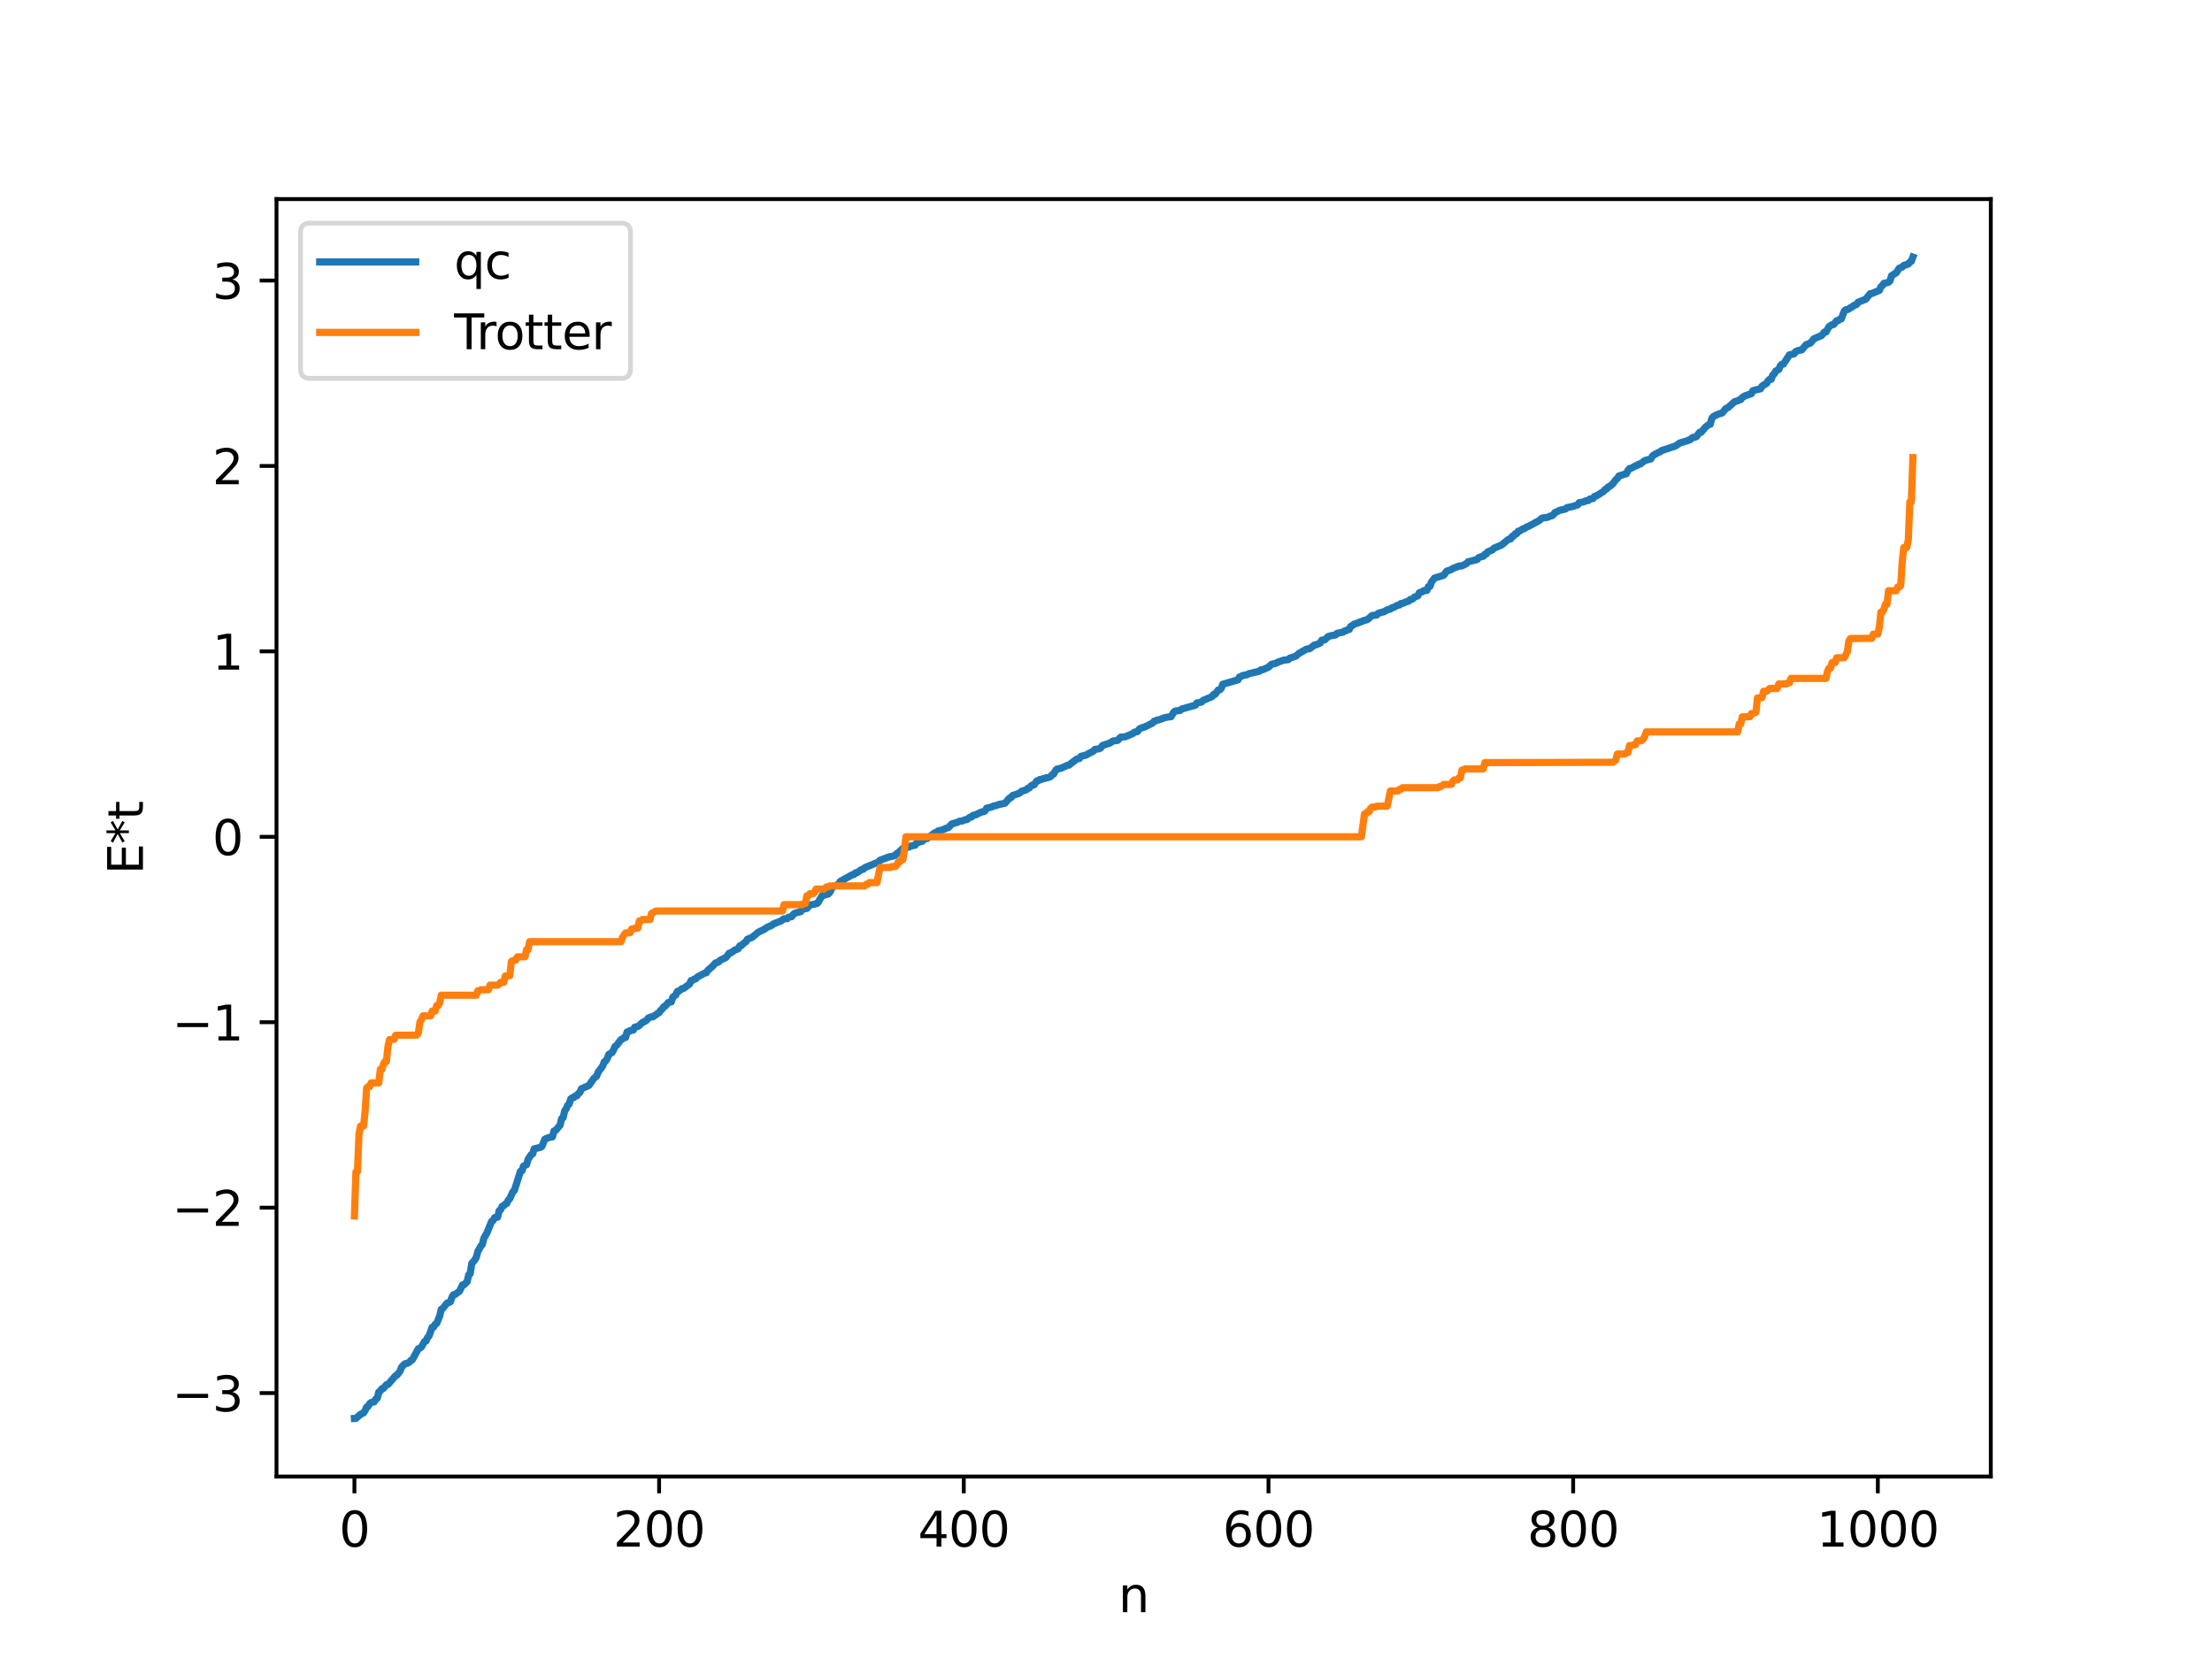 <?xml version="1.0" encoding="utf-8" standalone="no"?>
<!DOCTYPE svg PUBLIC "-//W3C//DTD SVG 1.1//EN"
  "http://www.w3.org/Graphics/SVG/1.1/DTD/svg11.dtd">
<svg xmlns:xlink="http://www.w3.org/1999/xlink" width="460.8pt" height="345.6pt" viewBox="0 0 460.8 345.6" xmlns="http://www.w3.org/2000/svg" version="1.1">
 <defs>
  <style type="text/css">*{stroke-linejoin: round; stroke-linecap: butt}</style>
 </defs>
 <g id="figure_1">
  <g id="patch_1">
   <path d="M 0 345.6 
L 460.8 345.6 
L 460.8 0 
L 0 0 
z
" style="fill: #ffffff"/>
  </g>
  <g id="axes_1">
   <g id="patch_2">
    <path d="M 57.6 307.584 
L 414.72 307.584 
L 414.72 41.472 
L 57.6 41.472 
z
" style="fill: #ffffff"/>
   </g>
   <g id="matplotlib.axis_1">
    <g id="xtick_1">
     <g id="line2d_1">
      <defs>
       <path id="m620611f0bf" d="M 0 0 
L 0 3.5 
" style="stroke: #000000; stroke-width: 0.8"/>
      </defs>
      <g>
       <use xlink:href="#m620611f0bf" x="73.833" y="307.584" style="stroke: #000000; stroke-width: 0.8"/>
      </g>
     </g>
     <g id="text_1">
      <!-- 0 -->
      <g transform="translate(70.651 322.182) scale(0.1 -0.1)">
       <defs>
        <path id="DejaVuSans-30" d="M 2034 4250 
Q 1547 4250 1301 3770 
Q 1056 3291 1056 2328 
Q 1056 1369 1301 889 
Q 1547 409 2034 409 
Q 2525 409 2770 889 
Q 3016 1369 3016 2328 
Q 3016 3291 2770 3770 
Q 2525 4250 2034 4250 
z
M 2034 4750 
Q 2819 4750 3233 4129 
Q 3647 3509 3647 2328 
Q 3647 1150 3233 529 
Q 2819 -91 2034 -91 
Q 1250 -91 836 529 
Q 422 1150 422 2328 
Q 422 3509 836 4129 
Q 1250 4750 2034 4750 
z
" transform="scale(0.016)"/>
       </defs>
       <use xlink:href="#DejaVuSans-30"/>
      </g>
     </g>
    </g>
    <g id="xtick_2">
     <g id="line2d_2">
      <g>
       <use xlink:href="#m620611f0bf" x="137.304" y="307.584" style="stroke: #000000; stroke-width: 0.8"/>
      </g>
     </g>
     <g id="text_2">
      <!-- 200 -->
      <g transform="translate(127.76 322.182) scale(0.1 -0.1)">
       <defs>
        <path id="DejaVuSans-32" d="M 1228 531 
L 3431 531 
L 3431 0 
L 469 0 
L 469 531 
Q 828 903 1448 1529 
Q 2069 2156 2228 2338 
Q 2531 2678 2651 2914 
Q 2772 3150 2772 3378 
Q 2772 3750 2511 3984 
Q 2250 4219 1831 4219 
Q 1534 4219 1204 4116 
Q 875 4013 500 3803 
L 500 4441 
Q 881 4594 1212 4672 
Q 1544 4750 1819 4750 
Q 2544 4750 2975 4387 
Q 3406 4025 3406 3419 
Q 3406 3131 3298 2873 
Q 3191 2616 2906 2266 
Q 2828 2175 2409 1742 
Q 1991 1309 1228 531 
z
" transform="scale(0.016)"/>
       </defs>
       <use xlink:href="#DejaVuSans-32"/>
       <use xlink:href="#DejaVuSans-30" x="63.623"/>
       <use xlink:href="#DejaVuSans-30" x="127.246"/>
      </g>
     </g>
    </g>
    <g id="xtick_3">
     <g id="line2d_3">
      <g>
       <use xlink:href="#m620611f0bf" x="200.775" y="307.584" style="stroke: #000000; stroke-width: 0.8"/>
      </g>
     </g>
     <g id="text_3">
      <!-- 400 -->
      <g transform="translate(191.231 322.182) scale(0.1 -0.1)">
       <defs>
        <path id="DejaVuSans-34" d="M 2419 4116 
L 825 1625 
L 2419 1625 
L 2419 4116 
z
M 2253 4666 
L 3047 4666 
L 3047 1625 
L 3713 1625 
L 3713 1100 
L 3047 1100 
L 3047 0 
L 2419 0 
L 2419 1100 
L 313 1100 
L 313 1709 
L 2253 4666 
z
" transform="scale(0.016)"/>
       </defs>
       <use xlink:href="#DejaVuSans-34"/>
       <use xlink:href="#DejaVuSans-30" x="63.623"/>
       <use xlink:href="#DejaVuSans-30" x="127.246"/>
      </g>
     </g>
    </g>
    <g id="xtick_4">
     <g id="line2d_4">
      <g>
       <use xlink:href="#m620611f0bf" x="264.246" y="307.584" style="stroke: #000000; stroke-width: 0.8"/>
      </g>
     </g>
     <g id="text_4">
      <!-- 600 -->
      <g transform="translate(254.702 322.182) scale(0.1 -0.1)">
       <defs>
        <path id="DejaVuSans-36" d="M 2113 2584 
Q 1688 2584 1439 2293 
Q 1191 2003 1191 1497 
Q 1191 994 1439 701 
Q 1688 409 2113 409 
Q 2538 409 2786 701 
Q 3034 994 3034 1497 
Q 3034 2003 2786 2293 
Q 2538 2584 2113 2584 
z
M 3366 4563 
L 3366 3988 
Q 3128 4100 2886 4159 
Q 2644 4219 2406 4219 
Q 1781 4219 1451 3797 
Q 1122 3375 1075 2522 
Q 1259 2794 1537 2939 
Q 1816 3084 2150 3084 
Q 2853 3084 3261 2657 
Q 3669 2231 3669 1497 
Q 3669 778 3244 343 
Q 2819 -91 2113 -91 
Q 1303 -91 875 529 
Q 447 1150 447 2328 
Q 447 3434 972 4092 
Q 1497 4750 2381 4750 
Q 2619 4750 2861 4703 
Q 3103 4656 3366 4563 
z
" transform="scale(0.016)"/>
       </defs>
       <use xlink:href="#DejaVuSans-36"/>
       <use xlink:href="#DejaVuSans-30" x="63.623"/>
       <use xlink:href="#DejaVuSans-30" x="127.246"/>
      </g>
     </g>
    </g>
    <g id="xtick_5">
     <g id="line2d_5">
      <g>
       <use xlink:href="#m620611f0bf" x="327.717" y="307.584" style="stroke: #000000; stroke-width: 0.8"/>
      </g>
     </g>
     <g id="text_5">
      <!-- 800 -->
      <g transform="translate(318.173 322.182) scale(0.1 -0.1)">
       <defs>
        <path id="DejaVuSans-38" d="M 2034 2216 
Q 1584 2216 1326 1975 
Q 1069 1734 1069 1313 
Q 1069 891 1326 650 
Q 1584 409 2034 409 
Q 2484 409 2743 651 
Q 3003 894 3003 1313 
Q 3003 1734 2745 1975 
Q 2488 2216 2034 2216 
z
M 1403 2484 
Q 997 2584 770 2862 
Q 544 3141 544 3541 
Q 544 4100 942 4425 
Q 1341 4750 2034 4750 
Q 2731 4750 3128 4425 
Q 3525 4100 3525 3541 
Q 3525 3141 3298 2862 
Q 3072 2584 2669 2484 
Q 3125 2378 3379 2068 
Q 3634 1759 3634 1313 
Q 3634 634 3220 271 
Q 2806 -91 2034 -91 
Q 1263 -91 848 271 
Q 434 634 434 1313 
Q 434 1759 690 2068 
Q 947 2378 1403 2484 
z
M 1172 3481 
Q 1172 3119 1398 2916 
Q 1625 2713 2034 2713 
Q 2441 2713 2670 2916 
Q 2900 3119 2900 3481 
Q 2900 3844 2670 4047 
Q 2441 4250 2034 4250 
Q 1625 4250 1398 4047 
Q 1172 3844 1172 3481 
z
" transform="scale(0.016)"/>
       </defs>
       <use xlink:href="#DejaVuSans-38"/>
       <use xlink:href="#DejaVuSans-30" x="63.623"/>
       <use xlink:href="#DejaVuSans-30" x="127.246"/>
      </g>
     </g>
    </g>
    <g id="xtick_6">
     <g id="line2d_6">
      <g>
       <use xlink:href="#m620611f0bf" x="391.188" y="307.584" style="stroke: #000000; stroke-width: 0.8"/>
      </g>
     </g>
     <g id="text_6">
      <!-- 1000 -->
      <g transform="translate(378.463 322.182) scale(0.1 -0.1)">
       <defs>
        <path id="DejaVuSans-31" d="M 794 531 
L 1825 531 
L 1825 4091 
L 703 3866 
L 703 4441 
L 1819 4666 
L 2450 4666 
L 2450 531 
L 3481 531 
L 3481 0 
L 794 0 
L 794 531 
z
" transform="scale(0.016)"/>
       </defs>
       <use xlink:href="#DejaVuSans-31"/>
       <use xlink:href="#DejaVuSans-30" x="63.623"/>
       <use xlink:href="#DejaVuSans-30" x="127.246"/>
       <use xlink:href="#DejaVuSans-30" x="190.869"/>
      </g>
     </g>
    </g>
    <g id="text_7">
     <!-- n -->
     <g transform="translate(232.991 335.861) scale(0.1 -0.1)">
      <defs>
       <path id="DejaVuSans-6e" d="M 3513 2113 
L 3513 0 
L 2938 0 
L 2938 2094 
Q 2938 2591 2744 2837 
Q 2550 3084 2163 3084 
Q 1697 3084 1428 2787 
Q 1159 2491 1159 1978 
L 1159 0 
L 581 0 
L 581 3500 
L 1159 3500 
L 1159 2956 
Q 1366 3272 1645 3428 
Q 1925 3584 2291 3584 
Q 2894 3584 3203 3211 
Q 3513 2838 3513 2113 
z
" transform="scale(0.016)"/>
      </defs>
      <use xlink:href="#DejaVuSans-6e"/>
     </g>
    </g>
   </g>
   <g id="matplotlib.axis_2">
    <g id="ytick_1">
     <g id="line2d_7">
      <defs>
       <path id="m2e14652d2d" d="M 0 0 
L -3.5 0 
" style="stroke: #000000; stroke-width: 0.8"/>
      </defs>
      <g>
       <use xlink:href="#m2e14652d2d" x="57.6" y="290.2" style="stroke: #000000; stroke-width: 0.8"/>
      </g>
     </g>
     <g id="text_8">
      <!-- −3 -->
      <g transform="translate(35.858 294) scale(0.1 -0.1)">
       <defs>
        <path id="DejaVuSans-2212" d="M 678 2272 
L 4684 2272 
L 4684 1741 
L 678 1741 
L 678 2272 
z
" transform="scale(0.016)"/>
        <path id="DejaVuSans-33" d="M 2597 2516 
Q 3050 2419 3304 2112 
Q 3559 1806 3559 1356 
Q 3559 666 3084 287 
Q 2609 -91 1734 -91 
Q 1441 -91 1130 -33 
Q 819 25 488 141 
L 488 750 
Q 750 597 1062 519 
Q 1375 441 1716 441 
Q 2309 441 2620 675 
Q 2931 909 2931 1356 
Q 2931 1769 2642 2001 
Q 2353 2234 1838 2234 
L 1294 2234 
L 1294 2753 
L 1863 2753 
Q 2328 2753 2575 2939 
Q 2822 3125 2822 3475 
Q 2822 3834 2567 4026 
Q 2313 4219 1838 4219 
Q 1578 4219 1281 4162 
Q 984 4106 628 3988 
L 628 4550 
Q 988 4650 1302 4700 
Q 1616 4750 1894 4750 
Q 2613 4750 3031 4423 
Q 3450 4097 3450 3541 
Q 3450 3153 3228 2886 
Q 3006 2619 2597 2516 
z
" transform="scale(0.016)"/>
       </defs>
       <use xlink:href="#DejaVuSans-2212"/>
       <use xlink:href="#DejaVuSans-33" x="83.789"/>
      </g>
     </g>
    </g>
    <g id="ytick_2">
     <g id="line2d_8">
      <g>
       <use xlink:href="#m2e14652d2d" x="57.6" y="251.574" style="stroke: #000000; stroke-width: 0.8"/>
      </g>
     </g>
     <g id="text_9">
      <!-- −2 -->
      <g transform="translate(35.858 255.373) scale(0.1 -0.1)">
       <use xlink:href="#DejaVuSans-2212"/>
       <use xlink:href="#DejaVuSans-32" x="83.789"/>
      </g>
     </g>
    </g>
    <g id="ytick_3">
     <g id="line2d_9">
      <g>
       <use xlink:href="#m2e14652d2d" x="57.6" y="212.947" style="stroke: #000000; stroke-width: 0.8"/>
      </g>
     </g>
     <g id="text_10">
      <!-- −1 -->
      <g transform="translate(35.858 216.746) scale(0.1 -0.1)">
       <use xlink:href="#DejaVuSans-2212"/>
       <use xlink:href="#DejaVuSans-31" x="83.789"/>
      </g>
     </g>
    </g>
    <g id="ytick_4">
     <g id="line2d_10">
      <g>
       <use xlink:href="#m2e14652d2d" x="57.6" y="174.321" style="stroke: #000000; stroke-width: 0.8"/>
      </g>
     </g>
     <g id="text_11">
      <!-- 0 -->
      <g transform="translate(44.237 178.12) scale(0.1 -0.1)">
       <use xlink:href="#DejaVuSans-30"/>
      </g>
     </g>
    </g>
    <g id="ytick_5">
     <g id="line2d_11">
      <g>
       <use xlink:href="#m2e14652d2d" x="57.6" y="135.694" style="stroke: #000000; stroke-width: 0.8"/>
      </g>
     </g>
     <g id="text_12">
      <!-- 1 -->
      <g transform="translate(44.237 139.493) scale(0.1 -0.1)">
       <use xlink:href="#DejaVuSans-31"/>
      </g>
     </g>
    </g>
    <g id="ytick_6">
     <g id="line2d_12">
      <g>
       <use xlink:href="#m2e14652d2d" x="57.6" y="97.067" style="stroke: #000000; stroke-width: 0.8"/>
      </g>
     </g>
     <g id="text_13">
      <!-- 2 -->
      <g transform="translate(44.237 100.866) scale(0.1 -0.1)">
       <use xlink:href="#DejaVuSans-32"/>
      </g>
     </g>
    </g>
    <g id="ytick_7">
     <g id="line2d_13">
      <g>
       <use xlink:href="#m2e14652d2d" x="57.6" y="58.441" style="stroke: #000000; stroke-width: 0.8"/>
      </g>
     </g>
     <g id="text_14">
      <!-- 3 -->
      <g transform="translate(44.237 62.24) scale(0.1 -0.1)">
       <use xlink:href="#DejaVuSans-33"/>
      </g>
     </g>
    </g>
    <g id="text_15">
     <!-- E*t -->
     <g transform="translate(29.778 182.148) rotate(-90) scale(0.1 -0.1)">
      <defs>
       <path id="DejaVuSans-45" d="M 628 4666 
L 3578 4666 
L 3578 4134 
L 1259 4134 
L 1259 2753 
L 3481 2753 
L 3481 2222 
L 1259 2222 
L 1259 531 
L 3634 531 
L 3634 0 
L 628 0 
L 628 4666 
z
" transform="scale(0.016)"/>
       <path id="DejaVuSans-2a" d="M 3009 3897 
L 1888 3291 
L 3009 2681 
L 2828 2375 
L 1778 3009 
L 1778 1831 
L 1422 1831 
L 1422 3009 
L 372 2375 
L 191 2681 
L 1313 3291 
L 191 3897 
L 372 4206 
L 1422 3572 
L 1422 4750 
L 1778 4750 
L 1778 3572 
L 2828 4206 
L 3009 3897 
z
" transform="scale(0.016)"/>
       <path id="DejaVuSans-74" d="M 1172 4494 
L 1172 3500 
L 2356 3500 
L 2356 3053 
L 1172 3053 
L 1172 1153 
Q 1172 725 1289 603 
Q 1406 481 1766 481 
L 2356 481 
L 2356 0 
L 1766 0 
Q 1100 0 847 248 
Q 594 497 594 1153 
L 594 3053 
L 172 3053 
L 172 3500 
L 594 3500 
L 594 4494 
L 1172 4494 
z
" transform="scale(0.016)"/>
      </defs>
      <use xlink:href="#DejaVuSans-45"/>
      <use xlink:href="#DejaVuSans-2a" x="63.184"/>
      <use xlink:href="#DejaVuSans-74" x="113.184"/>
     </g>
    </g>
   </g>
   <g id="line2d_14">
    <path d="M 73.833 295.488 
L 74.15 295.464 
L 75.102 294.633 
L 75.737 294.326 
L 76.054 293.834 
L 76.372 293.125 
L 76.689 292.959 
L 77.006 292.423 
L 77.324 292.169 
L 77.958 292.024 
L 78.276 291.449 
L 78.593 291.28 
L 78.91 289.987 
L 79.228 289.779 
L 79.545 289.295 
L 79.862 289.239 
L 80.497 288.464 
L 80.815 288.42 
L 82.401 286.588 
L 82.719 286.432 
L 83.353 285.6 
L 83.671 284.792 
L 84.305 284.131 
L 84.94 283.962 
L 85.258 283.765 
L 85.575 283.42 
L 85.892 283.268 
L 87.162 280.945 
L 87.479 280.854 
L 87.796 280.585 
L 88.431 279.473 
L 88.748 279.361 
L 89.066 278.625 
L 89.383 278.301 
L 90.018 276.495 
L 90.335 276.447 
L 90.653 275.887 
L 90.97 275.677 
L 91.605 274.125 
L 91.922 272.766 
L 92.239 272.574 
L 92.874 271.768 
L 93.191 271.416 
L 93.509 271.361 
L 93.826 271.175 
L 94.143 270.265 
L 94.461 269.711 
L 94.778 269.685 
L 95.73 268.97 
L 96.365 267.662 
L 96.682 267.634 
L 97.317 266.999 
L 97.634 265.581 
L 97.952 265.329 
L 98.269 263.223 
L 98.904 262.46 
L 99.221 261.929 
L 99.539 260.711 
L 100.173 259.576 
L 100.491 259.217 
L 100.808 257.946 
L 101.443 256.825 
L 102.395 254.466 
L 102.712 254.279 
L 103.029 253.653 
L 103.664 253.558 
L 103.981 252.226 
L 104.299 251.987 
L 104.616 251.294 
L 104.934 251.175 
L 105.251 250.831 
L 105.568 250.697 
L 105.886 250.006 
L 106.203 249.7 
L 106.838 248.281 
L 107.155 247.987 
L 108.424 243.993 
L 108.742 243.893 
L 109.059 242.913 
L 109.694 242.627 
L 110.011 241.513 
L 110.646 240.553 
L 110.963 240.382 
L 111.281 239.326 
L 112.55 239.02 
L 112.867 238.842 
L 113.502 237.331 
L 114.137 237.034 
L 114.772 236.868 
L 115.089 236.831 
L 115.406 235.607 
L 115.724 235.515 
L 116.676 234.389 
L 116.993 233.041 
L 117.31 232.831 
L 117.628 231.431 
L 117.945 230.997 
L 118.262 230.241 
L 118.58 229.965 
L 118.897 228.915 
L 119.215 228.682 
L 119.532 228.637 
L 119.849 228.297 
L 120.167 228.283 
L 120.484 227.807 
L 120.801 227.597 
L 121.119 226.811 
L 122.705 226.106 
L 123.658 224.701 
L 124.292 224.172 
L 124.61 223.349 
L 125.562 222.05 
L 125.879 221.214 
L 126.196 221.006 
L 126.514 220.49 
L 126.831 219.642 
L 127.466 219.299 
L 127.783 218.79 
L 128.1 218.009 
L 128.418 217.814 
L 129.37 216.562 
L 129.687 216.443 
L 130.005 216.133 
L 130.322 216.13 
L 130.639 214.973 
L 130.957 214.946 
L 131.274 214.676 
L 131.909 214.592 
L 132.226 213.984 
L 132.861 213.842 
L 133.178 213.618 
L 133.813 213.014 
L 134.448 212.707 
L 134.765 212.457 
L 135.082 212.055 
L 135.717 211.816 
L 136.034 211.811 
L 136.986 211.133 
L 137.304 210.958 
L 137.621 210.473 
L 137.939 210.218 
L 138.256 209.73 
L 138.573 209.599 
L 139.208 208.852 
L 139.843 208.721 
L 140.16 207.749 
L 140.795 207.24 
L 141.112 206.529 
L 141.429 206.462 
L 142.064 205.956 
L 142.381 205.914 
L 143.651 204.986 
L 143.968 204.263 
L 144.286 204.213 
L 144.603 203.96 
L 144.92 203.928 
L 145.238 203.556 
L 146.824 202.703 
L 147.142 202.648 
L 147.459 202.138 
L 148.411 201.328 
L 149.046 200.615 
L 149.681 200.413 
L 149.998 200.064 
L 151.267 199.431 
L 151.902 198.568 
L 152.22 198.519 
L 153.172 197.854 
L 153.489 197.796 
L 153.806 197.614 
L 154.124 197.023 
L 154.441 196.973 
L 155.076 196.376 
L 155.393 196.18 
L 155.71 195.651 
L 156.662 195.283 
L 157.932 194.216 
L 159.201 193.592 
L 159.836 193.152 
L 160.788 192.758 
L 161.105 192.481 
L 162.692 191.851 
L 163.327 191.398 
L 163.962 191.381 
L 164.279 191.074 
L 164.914 190.96 
L 165.231 190.509 
L 165.548 190.252 
L 166.818 189.906 
L 167.135 189.418 
L 168.087 189.239 
L 168.722 188.525 
L 169.674 188.358 
L 170.309 188.149 
L 171.261 186.602 
L 172.53 186.242 
L 172.848 185.911 
L 173.482 184.736 
L 174.434 184.342 
L 174.752 184.075 
L 175.069 183.593 
L 177.608 182.194 
L 177.925 182.156 
L 178.243 181.815 
L 178.56 181.792 
L 179.195 181.32 
L 179.512 181.125 
L 179.829 181.083 
L 180.147 180.761 
L 183.003 179.566 
L 183.32 179.211 
L 185.224 178.498 
L 185.859 178.393 
L 186.494 178.178 
L 186.811 177.801 
L 187.129 177.645 
L 188.081 176.739 
L 188.715 176.686 
L 189.033 176.492 
L 189.35 176.471 
L 189.667 176.259 
L 189.985 176.239 
L 190.302 176.096 
L 190.62 176.079 
L 190.937 175.626 
L 192.206 175.201 
L 192.524 174.788 
L 193.158 174.67 
L 194.745 173.474 
L 195.062 173.462 
L 195.38 173.128 
L 196.332 172.877 
L 197.284 172.467 
L 197.601 172.406 
L 198.236 171.663 
L 199.505 171.278 
L 199.823 171.092 
L 200.458 171.019 
L 201.092 170.756 
L 201.41 170.734 
L 202.044 170.248 
L 202.362 170.203 
L 202.679 169.864 
L 203.314 169.728 
L 203.948 169.382 
L 204.583 169.128 
L 204.9 169.085 
L 205.218 168.919 
L 205.535 168.358 
L 206.487 168.142 
L 207.122 167.859 
L 207.439 167.839 
L 208.074 167.589 
L 209.343 167.34 
L 209.978 166.607 
L 210.296 166.265 
L 210.613 166.161 
L 210.93 165.731 
L 212.2 165.304 
L 212.517 165.132 
L 212.834 164.819 
L 213.786 164.544 
L 214.104 164.223 
L 214.421 164.152 
L 214.739 163.763 
L 215.056 163.554 
L 215.373 163.524 
L 216.008 162.66 
L 216.325 162.637 
L 216.643 162.375 
L 216.96 162.368 
L 217.277 162.212 
L 217.595 162.195 
L 217.912 162.026 
L 218.229 162.02 
L 218.864 161.784 
L 219.181 161.383 
L 219.499 161.246 
L 219.816 160.608 
L 220.134 160.233 
L 221.086 160.017 
L 221.72 159.72 
L 222.355 159.428 
L 222.672 159.391 
L 224.259 158.151 
L 224.894 157.993 
L 225.211 157.538 
L 226.163 157.325 
L 227.115 156.811 
L 227.75 156.5 
L 228.067 156.12 
L 229.02 155.975 
L 229.337 155.768 
L 229.654 155.306 
L 231.241 154.78 
L 231.876 154.361 
L 232.828 154.229 
L 233.462 153.561 
L 234.415 153.484 
L 236.001 152.807 
L 236.319 152.526 
L 236.953 152.395 
L 237.271 151.945 
L 237.588 151.708 
L 238.54 151.41 
L 240.127 150.607 
L 240.444 150.229 
L 240.762 150.169 
L 241.079 149.987 
L 241.396 149.963 
L 242.666 149.492 
L 243.618 149.322 
L 243.935 149.308 
L 244.57 148.289 
L 244.887 148.113 
L 245.839 147.994 
L 246.157 147.71 
L 248.378 147.076 
L 249.013 146.912 
L 249.33 146.447 
L 250.282 146.265 
L 250.6 145.918 
L 252.504 145.114 
L 252.821 144.653 
L 253.139 144.629 
L 253.773 143.743 
L 254.091 143.706 
L 254.408 143.401 
L 254.725 142.542 
L 257.899 141.625 
L 258.216 141.024 
L 258.534 140.934 
L 258.851 140.727 
L 259.803 140.549 
L 260.12 140.348 
L 262.342 139.833 
L 262.659 139.543 
L 262.977 139.539 
L 264.246 138.988 
L 264.881 138.382 
L 265.833 138.172 
L 266.15 137.958 
L 266.785 137.736 
L 267.42 137.522 
L 268.372 137.423 
L 268.689 137.103 
L 269.958 136.683 
L 270.593 136.113 
L 272.18 135.221 
L 272.815 135.132 
L 273.449 134.667 
L 273.767 134.387 
L 274.084 134.345 
L 275.036 133.951 
L 275.353 133.36 
L 275.988 133.274 
L 276.623 132.64 
L 277.258 132.433 
L 278.21 132.269 
L 278.527 131.943 
L 279.796 131.675 
L 280.114 131.429 
L 280.431 131.377 
L 280.748 131.177 
L 281.066 131.137 
L 281.383 130.474 
L 281.7 130.353 
L 282.018 130.048 
L 282.97 129.741 
L 283.287 129.555 
L 283.605 129.522 
L 283.922 129.329 
L 284.557 129.161 
L 284.874 129.056 
L 285.826 128.226 
L 286.778 128.131 
L 287.096 127.767 
L 288.365 127.409 
L 289 127.027 
L 289.634 126.878 
L 289.952 126.616 
L 290.269 126.558 
L 291.221 126.05 
L 291.539 126.03 
L 291.856 125.715 
L 292.173 125.711 
L 292.808 125.416 
L 293.443 125.228 
L 293.76 124.882 
L 294.077 124.862 
L 294.395 124.679 
L 294.712 124.334 
L 295.347 124.14 
L 295.664 123.486 
L 296.299 123.274 
L 296.616 123.024 
L 297.251 122.995 
L 297.568 122.181 
L 297.886 122.154 
L 298.203 121.257 
L 298.838 120.422 
L 300.742 119.842 
L 301.377 118.988 
L 302.329 118.659 
L 302.646 118.42 
L 303.598 118.063 
L 303.915 117.923 
L 304.55 117.882 
L 305.502 117.401 
L 305.82 117.04 
L 307.724 116.549 
L 308.041 116.164 
L 308.676 115.929 
L 308.993 115.891 
L 309.31 115.474 
L 309.628 115.396 
L 309.945 114.947 
L 310.897 114.559 
L 311.215 114.203 
L 312.801 113.542 
L 314.071 112.48 
L 314.388 112.295 
L 314.705 112.263 
L 315.023 111.726 
L 315.34 111.655 
L 315.658 111.182 
L 315.975 111.158 
L 316.292 110.651 
L 316.61 110.608 
L 317.244 110.166 
L 317.562 110.135 
L 317.879 109.855 
L 318.514 109.595 
L 320.735 108.391 
L 321.053 108.056 
L 321.37 107.888 
L 322.322 107.789 
L 322.957 107.501 
L 323.274 107.449 
L 323.591 107.237 
L 323.909 106.769 
L 324.226 106.676 
L 324.861 106.321 
L 326.13 106.031 
L 326.448 105.75 
L 327.717 105.483 
L 328.669 105.163 
L 328.986 104.713 
L 329.939 104.546 
L 330.256 104.358 
L 330.891 104.256 
L 331.208 103.944 
L 331.843 103.855 
L 332.16 103.42 
L 332.477 103.345 
L 333.112 102.971 
L 334.064 102.356 
L 334.381 101.959 
L 334.699 101.851 
L 335.016 101.439 
L 335.334 101.34 
L 335.968 100.787 
L 336.603 99.938 
L 336.92 99.688 
L 337.238 99.163 
L 338.824 98.662 
L 339.142 97.968 
L 339.459 97.614 
L 339.777 97.559 
L 340.729 97.046 
L 341.046 96.968 
L 341.363 96.691 
L 341.681 96.675 
L 342.633 95.946 
L 343.902 95.61 
L 344.22 95.045 
L 344.537 94.756 
L 345.489 94.262 
L 345.806 94.135 
L 346.124 93.868 
L 348.98 92.934 
L 349.932 92.286 
L 351.201 91.901 
L 351.519 91.84 
L 351.836 91.639 
L 352.153 91.571 
L 352.471 91.231 
L 352.788 91.095 
L 353.105 91.085 
L 353.423 90.931 
L 354.058 90.058 
L 354.375 90.053 
L 355.327 88.941 
L 355.962 88.452 
L 356.279 88.382 
L 356.596 87.171 
L 356.914 86.779 
L 357.548 86.449 
L 358.183 86.168 
L 358.5 86.144 
L 358.818 85.967 
L 359.453 85.182 
L 360.087 84.817 
L 361.357 83.671 
L 361.991 83.502 
L 362.309 83.305 
L 362.626 83.248 
L 362.943 82.804 
L 363.578 82.437 
L 364.848 82.005 
L 365.165 81.374 
L 365.8 81.21 
L 366.752 80.999 
L 367.069 80.443 
L 368.021 79.849 
L 368.339 79.305 
L 368.656 79.029 
L 368.973 79.019 
L 369.291 78.144 
L 369.608 77.899 
L 369.925 77.286 
L 370.56 76.955 
L 370.877 76.2 
L 371.195 75.886 
L 371.512 75.859 
L 372.781 73.921 
L 373.734 73.706 
L 374.051 73.266 
L 374.686 72.994 
L 375.32 72.899 
L 376.272 71.785 
L 376.907 71.577 
L 377.224 71.392 
L 377.859 70.584 
L 379.129 70.029 
L 379.446 69.915 
L 380.081 69.157 
L 380.398 69.15 
L 381.033 68.027 
L 381.667 67.642 
L 381.985 67.587 
L 382.62 66.804 
L 382.937 66.773 
L 383.254 66.512 
L 383.572 66.438 
L 384.206 64.787 
L 384.524 64.524 
L 384.841 64.501 
L 385.158 64.365 
L 385.476 64.085 
L 385.793 63.985 
L 386.11 63.675 
L 386.745 63.432 
L 387.062 62.973 
L 388.649 62.338 
L 389.601 61.176 
L 389.919 61.156 
L 391.505 60.49 
L 391.823 59.761 
L 392.14 59.49 
L 392.458 59.029 
L 393.41 58.807 
L 393.727 58.502 
L 394.044 57.446 
L 394.679 57.025 
L 394.996 56.855 
L 395.631 55.888 
L 396.266 55.626 
L 396.583 55.298 
L 397.535 55.002 
L 397.853 54.587 
L 398.17 54.438 
L 398.487 53.568 
L 398.487 53.568 
" clip-path="url(#pec2bb54bdf)" style="fill: none; stroke: #1f77b4; stroke-width: 1.5; stroke-linecap: square"/>
   </g>
   <g id="line2d_15">
    <path d="M 73.833 253.311 
L 74.15 244.093 
L 74.467 244.093 
L 74.785 236.214 
L 75.102 234.578 
L 75.737 234.578 
L 76.054 231.63 
L 76.372 226.653 
L 76.689 226.348 
L 77.006 226.348 
L 77.324 225.578 
L 78.91 225.578 
L 79.228 222.77 
L 79.545 222.77 
L 79.862 221.754 
L 80.18 221.126 
L 80.497 221.126 
L 80.815 218.021 
L 81.132 216.56 
L 82.084 216.535 
L 82.401 215.67 
L 86.844 215.621 
L 87.162 215.147 
L 87.479 212.898 
L 87.796 212.4 
L 88.114 211.622 
L 89.7 211.622 
L 90.018 210.627 
L 90.653 210.627 
L 90.97 209.471 
L 91.287 209.471 
L 91.605 208.868 
L 91.922 207.32 
L 99.221 207.32 
L 99.539 206.397 
L 99.856 206.397 
L 100.173 206.178 
L 101.76 206.178 
L 102.077 205.222 
L 103.664 205.222 
L 103.981 205.006 
L 104.299 204.633 
L 104.934 204.633 
L 105.251 203.321 
L 106.203 203.255 
L 106.52 200.294 
L 107.155 200.002 
L 107.472 200.002 
L 107.79 199.32 
L 109.377 199.32 
L 109.694 197.824 
L 110.011 197.824 
L 110.329 196.171 
L 129.37 196.171 
L 129.687 195.232 
L 130.322 194.348 
L 131.274 194.292 
L 131.591 193.524 
L 131.909 193.524 
L 132.226 193.348 
L 132.861 193.348 
L 133.178 191.869 
L 133.496 191.869 
L 133.813 191.559 
L 135.4 191.559 
L 135.717 190.298 
L 136.669 189.771 
L 163.01 189.771 
L 163.327 188.462 
L 167.135 188.462 
L 167.453 188.223 
L 167.77 188.223 
L 168.087 186.603 
L 168.405 186.603 
L 168.722 186.17 
L 169.357 186.17 
L 169.674 185.891 
L 169.991 185.222 
L 171.578 185.222 
L 172.213 184.751 
L 172.53 184.751 
L 172.848 184.551 
L 180.147 184.551 
L 180.464 184.207 
L 180.781 184.207 
L 181.099 183.869 
L 182.686 183.869 
L 183.32 180.72 
L 185.542 180.692 
L 185.859 180.509 
L 186.494 180.509 
L 186.811 180.233 
L 187.129 179.54 
L 187.446 179.54 
L 187.763 179.071 
L 188.081 179.071 
L 188.398 177.113 
L 188.715 174.321 
L 283.605 174.321 
L 284.239 169.57 
L 284.557 169.57 
L 284.874 169.101 
L 285.191 169.101 
L 285.509 168.408 
L 285.826 168.132 
L 286.461 168.132 
L 286.778 167.949 
L 289 167.921 
L 289.634 164.772 
L 291.221 164.772 
L 291.539 164.434 
L 291.856 164.434 
L 292.173 164.09 
L 299.472 164.09 
L 299.79 163.89 
L 300.107 163.89 
L 300.742 163.419 
L 302.329 163.419 
L 302.646 162.75 
L 302.963 162.471 
L 303.598 162.471 
L 303.915 162.039 
L 304.233 162.039 
L 304.55 160.418 
L 304.867 160.418 
L 305.185 160.179 
L 308.993 160.179 
L 309.31 158.87 
L 335.968 158.798 
L 336.603 158.343 
L 336.92 157.082 
L 338.507 157.082 
L 338.824 156.772 
L 339.142 156.772 
L 339.459 155.293 
L 340.094 155.293 
L 340.411 155.117 
L 340.729 155.117 
L 341.046 154.349 
L 341.998 154.293 
L 342.315 153.951 
L 342.633 153.409 
L 342.95 152.47 
L 361.991 152.47 
L 362.309 150.817 
L 362.626 150.817 
L 362.943 149.321 
L 364.53 149.321 
L 364.848 148.639 
L 365.165 148.639 
L 365.8 148.347 
L 366.117 145.386 
L 367.069 145.32 
L 367.386 144.008 
L 368.021 144.008 
L 368.656 143.419 
L 370.243 143.419 
L 370.56 142.463 
L 372.147 142.463 
L 372.464 142.244 
L 372.781 142.244 
L 373.099 141.321 
L 380.398 141.321 
L 380.715 139.773 
L 381.033 139.17 
L 381.35 139.17 
L 381.667 138.014 
L 382.302 138.014 
L 382.62 137.019 
L 384.206 137.019 
L 384.841 135.743 
L 385.158 133.494 
L 385.476 133.02 
L 389.919 132.971 
L 390.236 132.106 
L 391.188 132.081 
L 391.505 130.62 
L 391.823 127.515 
L 392.14 127.515 
L 392.458 126.887 
L 392.775 125.871 
L 393.092 125.871 
L 393.41 123.063 
L 394.996 123.063 
L 395.314 122.293 
L 395.631 122.293 
L 395.948 121.988 
L 396.266 117.011 
L 396.583 114.063 
L 397.218 114.063 
L 397.535 112.427 
L 397.853 104.548 
L 398.17 104.548 
L 398.487 95.331 
L 398.487 95.331 
" clip-path="url(#pec2bb54bdf)" style="fill: none; stroke: #ff7f0e; stroke-width: 1.5; stroke-linecap: square"/>
   </g>
   <g id="patch_3">
    <path d="M 57.6 307.584 
L 57.6 41.472 
" style="fill: none; stroke: #000000; stroke-width: 0.8; stroke-linejoin: miter; stroke-linecap: square"/>
   </g>
   <g id="patch_4">
    <path d="M 414.72 307.584 
L 414.72 41.472 
" style="fill: none; stroke: #000000; stroke-width: 0.8; stroke-linejoin: miter; stroke-linecap: square"/>
   </g>
   <g id="patch_5">
    <path d="M 57.6 307.584 
L 414.72 307.584 
" style="fill: none; stroke: #000000; stroke-width: 0.8; stroke-linejoin: miter; stroke-linecap: square"/>
   </g>
   <g id="patch_6">
    <path d="M 57.6 41.472 
L 414.72 41.472 
" style="fill: none; stroke: #000000; stroke-width: 0.8; stroke-linejoin: miter; stroke-linecap: square"/>
   </g>
   <g id="legend_1">
    <g id="patch_7">
     <path d="M 64.6 78.828 
L 129.342 78.828 
Q 131.342 78.828 131.342 76.828 
L 131.342 48.472 
Q 131.342 46.472 129.342 46.472 
L 64.6 46.472 
Q 62.6 46.472 62.6 48.472 
L 62.6 76.828 
Q 62.6 78.828 64.6 78.828 
z
" style="fill: #ffffff; opacity: 0.8; stroke: #cccccc; stroke-linejoin: miter"/>
    </g>
    <g id="line2d_16">
     <path d="M 66.6 54.57 
L 76.6 54.57 
L 86.6 54.57 
" style="fill: none; stroke: #1f77b4; stroke-width: 1.5; stroke-linecap: square"/>
    </g>
    <g id="text_16">
     <!-- qc -->
     <g transform="translate(94.6 58.07) scale(0.1 -0.1)">
      <defs>
       <path id="DejaVuSans-71" d="M 947 1747 
Q 947 1113 1208 752 
Q 1469 391 1925 391 
Q 2381 391 2643 752 
Q 2906 1113 2906 1747 
Q 2906 2381 2643 2742 
Q 2381 3103 1925 3103 
Q 1469 3103 1208 2742 
Q 947 2381 947 1747 
z
M 2906 525 
Q 2725 213 2448 61 
Q 2172 -91 1784 -91 
Q 1150 -91 751 415 
Q 353 922 353 1747 
Q 353 2572 751 3078 
Q 1150 3584 1784 3584 
Q 2172 3584 2448 3432 
Q 2725 3281 2906 2969 
L 2906 3500 
L 3481 3500 
L 3481 -1331 
L 2906 -1331 
L 2906 525 
z
" transform="scale(0.016)"/>
       <path id="DejaVuSans-63" d="M 3122 3366 
L 3122 2828 
Q 2878 2963 2633 3030 
Q 2388 3097 2138 3097 
Q 1578 3097 1268 2742 
Q 959 2388 959 1747 
Q 959 1106 1268 751 
Q 1578 397 2138 397 
Q 2388 397 2633 464 
Q 2878 531 3122 666 
L 3122 134 
Q 2881 22 2623 -34 
Q 2366 -91 2075 -91 
Q 1284 -91 818 406 
Q 353 903 353 1747 
Q 353 2603 823 3093 
Q 1294 3584 2113 3584 
Q 2378 3584 2631 3529 
Q 2884 3475 3122 3366 
z
" transform="scale(0.016)"/>
      </defs>
      <use xlink:href="#DejaVuSans-71"/>
      <use xlink:href="#DejaVuSans-63" x="63.477"/>
     </g>
    </g>
    <g id="line2d_17">
     <path d="M 66.6 69.249 
L 76.6 69.249 
L 86.6 69.249 
" style="fill: none; stroke: #ff7f0e; stroke-width: 1.5; stroke-linecap: square"/>
    </g>
    <g id="text_17">
     <!-- Trotter -->
     <g transform="translate(94.6 72.749) scale(0.1 -0.1)">
      <defs>
       <path id="DejaVuSans-54" d="M -19 4666 
L 3928 4666 
L 3928 4134 
L 2272 4134 
L 2272 0 
L 1638 0 
L 1638 4134 
L -19 4134 
L -19 4666 
z
" transform="scale(0.016)"/>
       <path id="DejaVuSans-72" d="M 2631 2963 
Q 2534 3019 2420 3045 
Q 2306 3072 2169 3072 
Q 1681 3072 1420 2755 
Q 1159 2438 1159 1844 
L 1159 0 
L 581 0 
L 581 3500 
L 1159 3500 
L 1159 2956 
Q 1341 3275 1631 3429 
Q 1922 3584 2338 3584 
Q 2397 3584 2469 3576 
Q 2541 3569 2628 3553 
L 2631 2963 
z
" transform="scale(0.016)"/>
       <path id="DejaVuSans-6f" d="M 1959 3097 
Q 1497 3097 1228 2736 
Q 959 2375 959 1747 
Q 959 1119 1226 758 
Q 1494 397 1959 397 
Q 2419 397 2687 759 
Q 2956 1122 2956 1747 
Q 2956 2369 2687 2733 
Q 2419 3097 1959 3097 
z
M 1959 3584 
Q 2709 3584 3137 3096 
Q 3566 2609 3566 1747 
Q 3566 888 3137 398 
Q 2709 -91 1959 -91 
Q 1206 -91 779 398 
Q 353 888 353 1747 
Q 353 2609 779 3096 
Q 1206 3584 1959 3584 
z
" transform="scale(0.016)"/>
       <path id="DejaVuSans-65" d="M 3597 1894 
L 3597 1613 
L 953 1613 
Q 991 1019 1311 708 
Q 1631 397 2203 397 
Q 2534 397 2845 478 
Q 3156 559 3463 722 
L 3463 178 
Q 3153 47 2828 -22 
Q 2503 -91 2169 -91 
Q 1331 -91 842 396 
Q 353 884 353 1716 
Q 353 2575 817 3079 
Q 1281 3584 2069 3584 
Q 2775 3584 3186 3129 
Q 3597 2675 3597 1894 
z
M 3022 2063 
Q 3016 2534 2758 2815 
Q 2500 3097 2075 3097 
Q 1594 3097 1305 2825 
Q 1016 2553 972 2059 
L 3022 2063 
z
" transform="scale(0.016)"/>
      </defs>
      <use xlink:href="#DejaVuSans-54"/>
      <use xlink:href="#DejaVuSans-72" x="46.334"/>
      <use xlink:href="#DejaVuSans-6f" x="85.197"/>
      <use xlink:href="#DejaVuSans-74" x="146.379"/>
      <use xlink:href="#DejaVuSans-74" x="185.588"/>
      <use xlink:href="#DejaVuSans-65" x="224.797"/>
      <use xlink:href="#DejaVuSans-72" x="286.32"/>
     </g>
    </g>
   </g>
  </g>
 </g>
 <defs>
  <clipPath id="pec2bb54bdf">
   <rect x="57.6" y="41.472" width="357.12" height="266.112"/>
  </clipPath>
 </defs>
</svg>
